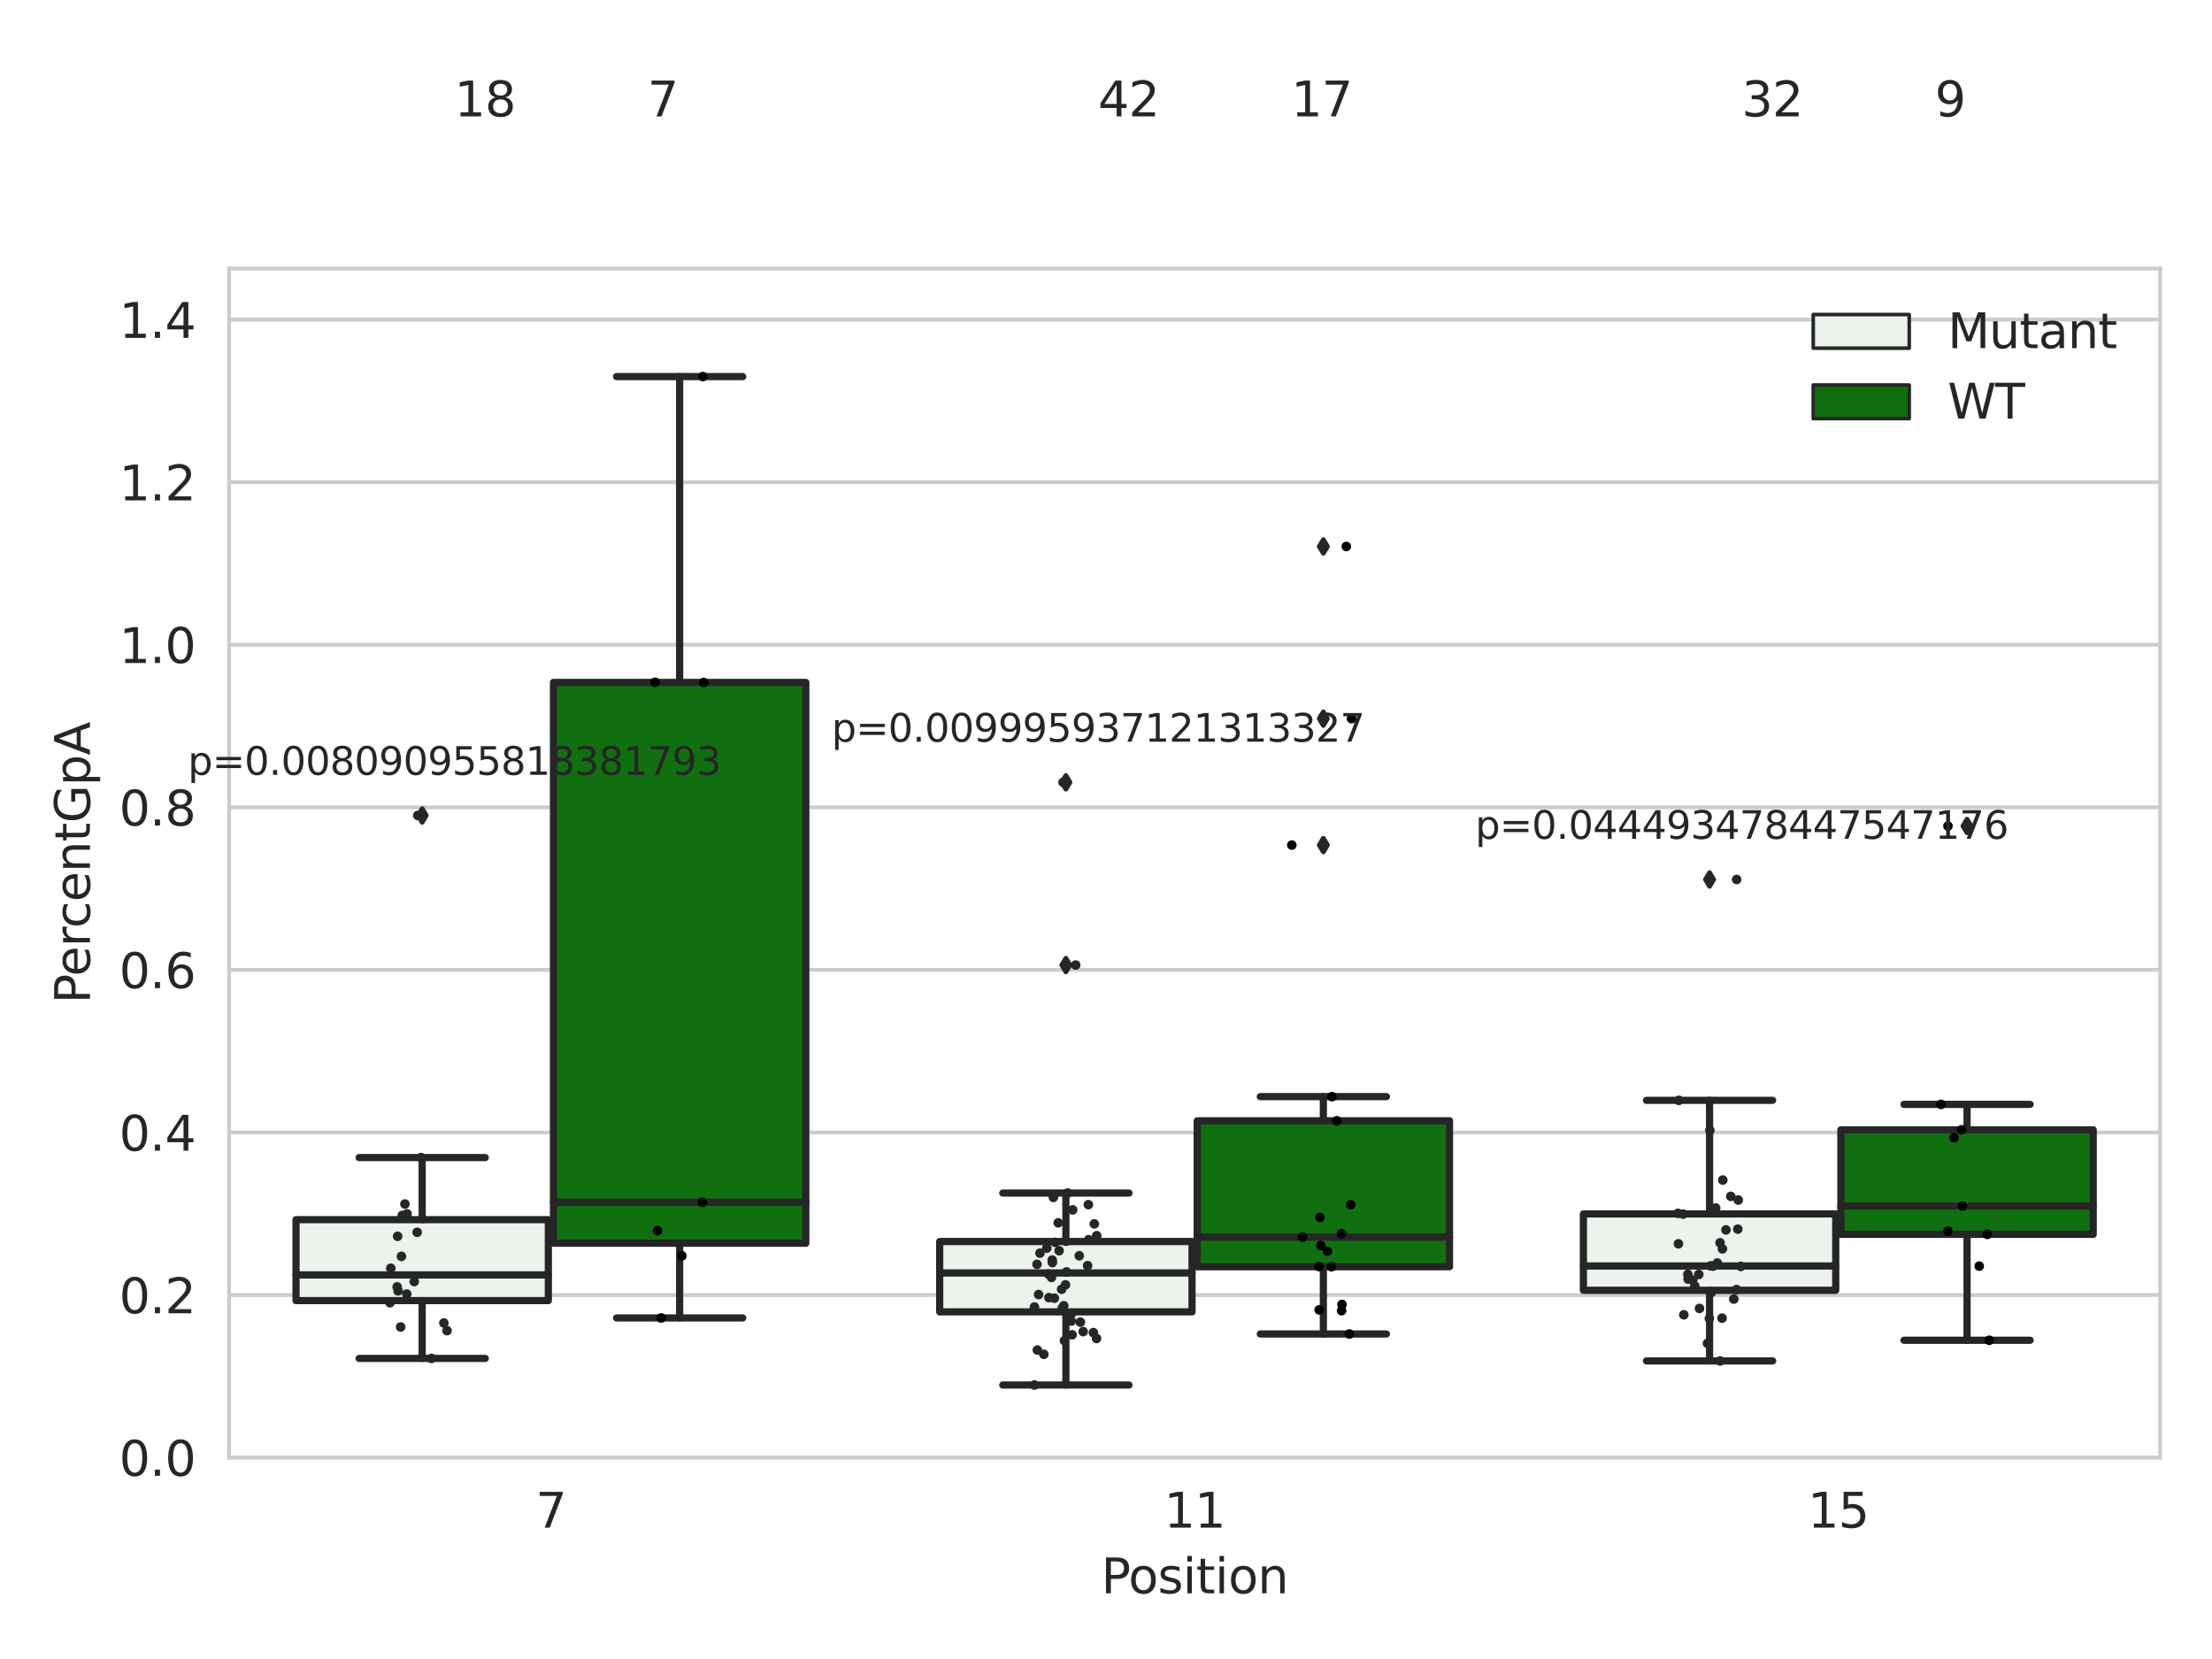 <?xml version="1.0" encoding="utf-8" standalone="no"?>
<!DOCTYPE svg PUBLIC "-//W3C//DTD SVG 1.1//EN"
  "http://www.w3.org/Graphics/SVG/1.1/DTD/svg11.dtd">
<svg xmlns:xlink="http://www.w3.org/1999/xlink" width="460.8pt" height="345.6pt" viewBox="0 0 460.8 345.6" xmlns="http://www.w3.org/2000/svg" version="1.1">
 <defs>
  <style type="text/css">*{stroke-linejoin: round; stroke-linecap: butt}</style>
 </defs>
 <g id="figure_1">
  <g id="patch_1">
   <path d="M 0 345.6 
L 460.8 345.6 
L 460.8 0 
L 0 0 
z
" style="fill: #ffffff"/>
  </g>
  <g id="axes_1">
   <g id="patch_2">
    <path d="M 47.72 303.64 
L 450 303.64 
L 450 55.93 
L 47.72 55.93 
z
" style="fill: #ffffff"/>
   </g>
   <g id="matplotlib.axis_1">
    <g id="xtick_1">
     <g id="text_1">
      <!-- 7 -->
      <g style="fill: #262626" transform="translate(111.585 318.238)scale(0.1 -0.1)">
       <defs>
        <path id="DejaVuSans-37" d="M 525 4666 
L 3525 4666 
L 3525 4397 
L 1831 0 
L 1172 0 
L 2766 4134 
L 525 4134 
L 525 4666 
z
" transform="scale(0.016)"/>
       </defs>
       <use xlink:href="#DejaVuSans-37"/>
      </g>
     </g>
    </g>
    <g id="xtick_2">
     <g id="text_2">
      <!-- 11 -->
      <g style="fill: #262626" transform="translate(242.498 318.238)scale(0.1 -0.1)">
       <defs>
        <path id="DejaVuSans-31" d="M 794 531 
L 1825 531 
L 1825 4091 
L 703 3866 
L 703 4441 
L 1819 4666 
L 2450 4666 
L 2450 531 
L 3481 531 
L 3481 0 
L 794 0 
L 794 531 
z
" transform="scale(0.016)"/>
       </defs>
       <use xlink:href="#DejaVuSans-31"/>
       <use xlink:href="#DejaVuSans-31" x="63.623"/>
      </g>
     </g>
    </g>
    <g id="xtick_3">
     <g id="text_3">
      <!-- 15 -->
      <g style="fill: #262626" transform="translate(376.591 318.238)scale(0.1 -0.1)">
       <defs>
        <path id="DejaVuSans-35" d="M 691 4666 
L 3169 4666 
L 3169 4134 
L 1269 4134 
L 1269 2991 
Q 1406 3038 1543 3061 
Q 1681 3084 1819 3084 
Q 2600 3084 3056 2656 
Q 3513 2228 3513 1497 
Q 3513 744 3044 326 
Q 2575 -91 1722 -91 
Q 1428 -91 1123 -41 
Q 819 9 494 109 
L 494 744 
Q 775 591 1075 516 
Q 1375 441 1709 441 
Q 2250 441 2565 725 
Q 2881 1009 2881 1497 
Q 2881 1984 2565 2268 
Q 2250 2553 1709 2553 
Q 1456 2553 1204 2497 
Q 953 2441 691 2322 
L 691 4666 
z
" transform="scale(0.016)"/>
       </defs>
       <use xlink:href="#DejaVuSans-31"/>
       <use xlink:href="#DejaVuSans-35" x="63.623"/>
      </g>
     </g>
    </g>
    <g id="text_4">
     <!-- Position -->
     <g style="fill: #262626" transform="translate(229.396 331.917)scale(0.1 -0.1)">
      <defs>
       <path id="DejaVuSans-50" d="M 1259 4147 
L 1259 2394 
L 2053 2394 
Q 2494 2394 2734 2622 
Q 2975 2850 2975 3272 
Q 2975 3691 2734 3919 
Q 2494 4147 2053 4147 
L 1259 4147 
z
M 628 4666 
L 2053 4666 
Q 2838 4666 3239 4311 
Q 3641 3956 3641 3272 
Q 3641 2581 3239 2228 
Q 2838 1875 2053 1875 
L 1259 1875 
L 1259 0 
L 628 0 
L 628 4666 
z
" transform="scale(0.016)"/>
       <path id="DejaVuSans-6f" d="M 1959 3097 
Q 1497 3097 1228 2736 
Q 959 2375 959 1747 
Q 959 1119 1226 758 
Q 1494 397 1959 397 
Q 2419 397 2687 759 
Q 2956 1122 2956 1747 
Q 2956 2369 2687 2733 
Q 2419 3097 1959 3097 
z
M 1959 3584 
Q 2709 3584 3137 3096 
Q 3566 2609 3566 1747 
Q 3566 888 3137 398 
Q 2709 -91 1959 -91 
Q 1206 -91 779 398 
Q 353 888 353 1747 
Q 353 2609 779 3096 
Q 1206 3584 1959 3584 
z
" transform="scale(0.016)"/>
       <path id="DejaVuSans-73" d="M 2834 3397 
L 2834 2853 
Q 2591 2978 2328 3040 
Q 2066 3103 1784 3103 
Q 1356 3103 1142 2972 
Q 928 2841 928 2578 
Q 928 2378 1081 2264 
Q 1234 2150 1697 2047 
L 1894 2003 
Q 2506 1872 2764 1633 
Q 3022 1394 3022 966 
Q 3022 478 2636 193 
Q 2250 -91 1575 -91 
Q 1294 -91 989 -36 
Q 684 19 347 128 
L 347 722 
Q 666 556 975 473 
Q 1284 391 1588 391 
Q 1994 391 2212 530 
Q 2431 669 2431 922 
Q 2431 1156 2273 1281 
Q 2116 1406 1581 1522 
L 1381 1569 
Q 847 1681 609 1914 
Q 372 2147 372 2553 
Q 372 3047 722 3315 
Q 1072 3584 1716 3584 
Q 2034 3584 2315 3537 
Q 2597 3491 2834 3397 
z
" transform="scale(0.016)"/>
       <path id="DejaVuSans-69" d="M 603 3500 
L 1178 3500 
L 1178 0 
L 603 0 
L 603 3500 
z
M 603 4863 
L 1178 4863 
L 1178 4134 
L 603 4134 
L 603 4863 
z
" transform="scale(0.016)"/>
       <path id="DejaVuSans-74" d="M 1172 4494 
L 1172 3500 
L 2356 3500 
L 2356 3053 
L 1172 3053 
L 1172 1153 
Q 1172 725 1289 603 
Q 1406 481 1766 481 
L 2356 481 
L 2356 0 
L 1766 0 
Q 1100 0 847 248 
Q 594 497 594 1153 
L 594 3053 
L 172 3053 
L 172 3500 
L 594 3500 
L 594 4494 
L 1172 4494 
z
" transform="scale(0.016)"/>
       <path id="DejaVuSans-6e" d="M 3513 2113 
L 3513 0 
L 2938 0 
L 2938 2094 
Q 2938 2591 2744 2837 
Q 2550 3084 2163 3084 
Q 1697 3084 1428 2787 
Q 1159 2491 1159 1978 
L 1159 0 
L 581 0 
L 581 3500 
L 1159 3500 
L 1159 2956 
Q 1366 3272 1645 3428 
Q 1925 3584 2291 3584 
Q 2894 3584 3203 3211 
Q 3513 2838 3513 2113 
z
" transform="scale(0.016)"/>
      </defs>
      <use xlink:href="#DejaVuSans-50"/>
      <use xlink:href="#DejaVuSans-6f" x="56.678"/>
      <use xlink:href="#DejaVuSans-73" x="117.859"/>
      <use xlink:href="#DejaVuSans-69" x="169.959"/>
      <use xlink:href="#DejaVuSans-74" x="197.742"/>
      <use xlink:href="#DejaVuSans-69" x="236.951"/>
      <use xlink:href="#DejaVuSans-6f" x="264.734"/>
      <use xlink:href="#DejaVuSans-6e" x="325.916"/>
     </g>
    </g>
   </g>
   <g id="matplotlib.axis_2">
    <g id="ytick_1">
     <g id="line2d_1">
      <path d="M 47.72 303.64 
L 450 303.64 
" clip-path="url(#p31ea31ad4f)" style="fill: none; stroke: #cccccc; stroke-width: 0.8; stroke-linecap: round"/>
     </g>
     <g id="text_5">
      <!-- 0.0 -->
      <g style="fill: #262626" transform="translate(24.817 307.439)scale(0.1 -0.1)">
       <defs>
        <path id="DejaVuSans-30" d="M 2034 4250 
Q 1547 4250 1301 3770 
Q 1056 3291 1056 2328 
Q 1056 1369 1301 889 
Q 1547 409 2034 409 
Q 2525 409 2770 889 
Q 3016 1369 3016 2328 
Q 3016 3291 2770 3770 
Q 2525 4250 2034 4250 
z
M 2034 4750 
Q 2819 4750 3233 4129 
Q 3647 3509 3647 2328 
Q 3647 1150 3233 529 
Q 2819 -91 2034 -91 
Q 1250 -91 836 529 
Q 422 1150 422 2328 
Q 422 3509 836 4129 
Q 1250 4750 2034 4750 
z
" transform="scale(0.016)"/>
        <path id="DejaVuSans-2e" d="M 684 794 
L 1344 794 
L 1344 0 
L 684 0 
L 684 794 
z
" transform="scale(0.016)"/>
       </defs>
       <use xlink:href="#DejaVuSans-30"/>
       <use xlink:href="#DejaVuSans-2e" x="63.623"/>
       <use xlink:href="#DejaVuSans-30" x="95.41"/>
      </g>
     </g>
    </g>
    <g id="ytick_2">
     <g id="line2d_2">
      <path d="M 47.72 269.774 
L 450 269.774 
" clip-path="url(#p31ea31ad4f)" style="fill: none; stroke: #cccccc; stroke-width: 0.8; stroke-linecap: round"/>
     </g>
     <g id="text_6">
      <!-- 0.2 -->
      <g style="fill: #262626" transform="translate(24.817 273.574)scale(0.1 -0.1)">
       <defs>
        <path id="DejaVuSans-32" d="M 1228 531 
L 3431 531 
L 3431 0 
L 469 0 
L 469 531 
Q 828 903 1448 1529 
Q 2069 2156 2228 2338 
Q 2531 2678 2651 2914 
Q 2772 3150 2772 3378 
Q 2772 3750 2511 3984 
Q 2250 4219 1831 4219 
Q 1534 4219 1204 4116 
Q 875 4013 500 3803 
L 500 4441 
Q 881 4594 1212 4672 
Q 1544 4750 1819 4750 
Q 2544 4750 2975 4387 
Q 3406 4025 3406 3419 
Q 3406 3131 3298 2873 
Q 3191 2616 2906 2266 
Q 2828 2175 2409 1742 
Q 1991 1309 1228 531 
z
" transform="scale(0.016)"/>
       </defs>
       <use xlink:href="#DejaVuSans-30"/>
       <use xlink:href="#DejaVuSans-2e" x="63.623"/>
       <use xlink:href="#DejaVuSans-32" x="95.41"/>
      </g>
     </g>
    </g>
    <g id="ytick_3">
     <g id="line2d_3">
      <path d="M 47.72 235.909 
L 450 235.909 
" clip-path="url(#p31ea31ad4f)" style="fill: none; stroke: #cccccc; stroke-width: 0.8; stroke-linecap: round"/>
     </g>
     <g id="text_7">
      <!-- 0.4 -->
      <g style="fill: #262626" transform="translate(24.817 239.708)scale(0.1 -0.1)">
       <defs>
        <path id="DejaVuSans-34" d="M 2419 4116 
L 825 1625 
L 2419 1625 
L 2419 4116 
z
M 2253 4666 
L 3047 4666 
L 3047 1625 
L 3713 1625 
L 3713 1100 
L 3047 1100 
L 3047 0 
L 2419 0 
L 2419 1100 
L 313 1100 
L 313 1709 
L 2253 4666 
z
" transform="scale(0.016)"/>
       </defs>
       <use xlink:href="#DejaVuSans-30"/>
       <use xlink:href="#DejaVuSans-2e" x="63.623"/>
       <use xlink:href="#DejaVuSans-34" x="95.41"/>
      </g>
     </g>
    </g>
    <g id="ytick_4">
     <g id="line2d_4">
      <path d="M 47.72 202.043 
L 450 202.043 
" clip-path="url(#p31ea31ad4f)" style="fill: none; stroke: #cccccc; stroke-width: 0.8; stroke-linecap: round"/>
     </g>
     <g id="text_8">
      <!-- 0.6 -->
      <g style="fill: #262626" transform="translate(24.817 205.842)scale(0.1 -0.1)">
       <defs>
        <path id="DejaVuSans-36" d="M 2113 2584 
Q 1688 2584 1439 2293 
Q 1191 2003 1191 1497 
Q 1191 994 1439 701 
Q 1688 409 2113 409 
Q 2538 409 2786 701 
Q 3034 994 3034 1497 
Q 3034 2003 2786 2293 
Q 2538 2584 2113 2584 
z
M 3366 4563 
L 3366 3988 
Q 3128 4100 2886 4159 
Q 2644 4219 2406 4219 
Q 1781 4219 1451 3797 
Q 1122 3375 1075 2522 
Q 1259 2794 1537 2939 
Q 1816 3084 2150 3084 
Q 2853 3084 3261 2657 
Q 3669 2231 3669 1497 
Q 3669 778 3244 343 
Q 2819 -91 2113 -91 
Q 1303 -91 875 529 
Q 447 1150 447 2328 
Q 447 3434 972 4092 
Q 1497 4750 2381 4750 
Q 2619 4750 2861 4703 
Q 3103 4656 3366 4563 
z
" transform="scale(0.016)"/>
       </defs>
       <use xlink:href="#DejaVuSans-30"/>
       <use xlink:href="#DejaVuSans-2e" x="63.623"/>
       <use xlink:href="#DejaVuSans-36" x="95.41"/>
      </g>
     </g>
    </g>
    <g id="ytick_5">
     <g id="line2d_5">
      <path d="M 47.72 168.177 
L 450 168.177 
" clip-path="url(#p31ea31ad4f)" style="fill: none; stroke: #cccccc; stroke-width: 0.8; stroke-linecap: round"/>
     </g>
     <g id="text_9">
      <!-- 0.8 -->
      <g style="fill: #262626" transform="translate(24.817 171.977)scale(0.1 -0.1)">
       <defs>
        <path id="DejaVuSans-38" d="M 2034 2216 
Q 1584 2216 1326 1975 
Q 1069 1734 1069 1313 
Q 1069 891 1326 650 
Q 1584 409 2034 409 
Q 2484 409 2743 651 
Q 3003 894 3003 1313 
Q 3003 1734 2745 1975 
Q 2488 2216 2034 2216 
z
M 1403 2484 
Q 997 2584 770 2862 
Q 544 3141 544 3541 
Q 544 4100 942 4425 
Q 1341 4750 2034 4750 
Q 2731 4750 3128 4425 
Q 3525 4100 3525 3541 
Q 3525 3141 3298 2862 
Q 3072 2584 2669 2484 
Q 3125 2378 3379 2068 
Q 3634 1759 3634 1313 
Q 3634 634 3220 271 
Q 2806 -91 2034 -91 
Q 1263 -91 848 271 
Q 434 634 434 1313 
Q 434 1759 690 2068 
Q 947 2378 1403 2484 
z
M 1172 3481 
Q 1172 3119 1398 2916 
Q 1625 2713 2034 2713 
Q 2441 2713 2670 2916 
Q 2900 3119 2900 3481 
Q 2900 3844 2670 4047 
Q 2441 4250 2034 4250 
Q 1625 4250 1398 4047 
Q 1172 3844 1172 3481 
z
" transform="scale(0.016)"/>
       </defs>
       <use xlink:href="#DejaVuSans-30"/>
       <use xlink:href="#DejaVuSans-2e" x="63.623"/>
       <use xlink:href="#DejaVuSans-38" x="95.41"/>
      </g>
     </g>
    </g>
    <g id="ytick_6">
     <g id="line2d_6">
      <path d="M 47.72 134.312 
L 450 134.312 
" clip-path="url(#p31ea31ad4f)" style="fill: none; stroke: #cccccc; stroke-width: 0.8; stroke-linecap: round"/>
     </g>
     <g id="text_10">
      <!-- 1.0 -->
      <g style="fill: #262626" transform="translate(24.817 138.111)scale(0.1 -0.1)">
       <use xlink:href="#DejaVuSans-31"/>
       <use xlink:href="#DejaVuSans-2e" x="63.623"/>
       <use xlink:href="#DejaVuSans-30" x="95.41"/>
      </g>
     </g>
    </g>
    <g id="ytick_7">
     <g id="line2d_7">
      <path d="M 47.72 100.446 
L 450 100.446 
" clip-path="url(#p31ea31ad4f)" style="fill: none; stroke: #cccccc; stroke-width: 0.8; stroke-linecap: round"/>
     </g>
     <g id="text_11">
      <!-- 1.2 -->
      <g style="fill: #262626" transform="translate(24.817 104.245)scale(0.1 -0.1)">
       <use xlink:href="#DejaVuSans-31"/>
       <use xlink:href="#DejaVuSans-2e" x="63.623"/>
       <use xlink:href="#DejaVuSans-32" x="95.41"/>
      </g>
     </g>
    </g>
    <g id="ytick_8">
     <g id="line2d_8">
      <path d="M 47.72 66.58 
L 450 66.58 
" clip-path="url(#p31ea31ad4f)" style="fill: none; stroke: #cccccc; stroke-width: 0.8; stroke-linecap: round"/>
     </g>
     <g id="text_12">
      <!-- 1.4 -->
      <g style="fill: #262626" transform="translate(24.817 70.38)scale(0.1 -0.1)">
       <use xlink:href="#DejaVuSans-31"/>
       <use xlink:href="#DejaVuSans-2e" x="63.623"/>
       <use xlink:href="#DejaVuSans-34" x="95.41"/>
      </g>
     </g>
    </g>
    <g id="text_13">
     <!-- PercentGpA -->
     <g style="fill: #262626" transform="translate(18.737 209.062)rotate(-90)scale(0.1 -0.1)">
      <defs>
       <path id="DejaVuSans-65" d="M 3597 1894 
L 3597 1613 
L 953 1613 
Q 991 1019 1311 708 
Q 1631 397 2203 397 
Q 2534 397 2845 478 
Q 3156 559 3463 722 
L 3463 178 
Q 3153 47 2828 -22 
Q 2503 -91 2169 -91 
Q 1331 -91 842 396 
Q 353 884 353 1716 
Q 353 2575 817 3079 
Q 1281 3584 2069 3584 
Q 2775 3584 3186 3129 
Q 3597 2675 3597 1894 
z
M 3022 2063 
Q 3016 2534 2758 2815 
Q 2500 3097 2075 3097 
Q 1594 3097 1305 2825 
Q 1016 2553 972 2059 
L 3022 2063 
z
" transform="scale(0.016)"/>
       <path id="DejaVuSans-72" d="M 2631 2963 
Q 2534 3019 2420 3045 
Q 2306 3072 2169 3072 
Q 1681 3072 1420 2755 
Q 1159 2438 1159 1844 
L 1159 0 
L 581 0 
L 581 3500 
L 1159 3500 
L 1159 2956 
Q 1341 3275 1631 3429 
Q 1922 3584 2338 3584 
Q 2397 3584 2469 3576 
Q 2541 3569 2628 3553 
L 2631 2963 
z
" transform="scale(0.016)"/>
       <path id="DejaVuSans-63" d="M 3122 3366 
L 3122 2828 
Q 2878 2963 2633 3030 
Q 2388 3097 2138 3097 
Q 1578 3097 1268 2742 
Q 959 2388 959 1747 
Q 959 1106 1268 751 
Q 1578 397 2138 397 
Q 2388 397 2633 464 
Q 2878 531 3122 666 
L 3122 134 
Q 2881 22 2623 -34 
Q 2366 -91 2075 -91 
Q 1284 -91 818 406 
Q 353 903 353 1747 
Q 353 2603 823 3093 
Q 1294 3584 2113 3584 
Q 2378 3584 2631 3529 
Q 2884 3475 3122 3366 
z
" transform="scale(0.016)"/>
       <path id="DejaVuSans-47" d="M 3809 666 
L 3809 1919 
L 2778 1919 
L 2778 2438 
L 4434 2438 
L 4434 434 
Q 4069 175 3628 42 
Q 3188 -91 2688 -91 
Q 1594 -91 976 548 
Q 359 1188 359 2328 
Q 359 3472 976 4111 
Q 1594 4750 2688 4750 
Q 3144 4750 3555 4637 
Q 3966 4525 4313 4306 
L 4313 3634 
Q 3963 3931 3569 4081 
Q 3175 4231 2741 4231 
Q 1884 4231 1454 3753 
Q 1025 3275 1025 2328 
Q 1025 1384 1454 906 
Q 1884 428 2741 428 
Q 3075 428 3337 486 
Q 3600 544 3809 666 
z
" transform="scale(0.016)"/>
       <path id="DejaVuSans-70" d="M 1159 525 
L 1159 -1331 
L 581 -1331 
L 581 3500 
L 1159 3500 
L 1159 2969 
Q 1341 3281 1617 3432 
Q 1894 3584 2278 3584 
Q 2916 3584 3314 3078 
Q 3713 2572 3713 1747 
Q 3713 922 3314 415 
Q 2916 -91 2278 -91 
Q 1894 -91 1617 61 
Q 1341 213 1159 525 
z
M 3116 1747 
Q 3116 2381 2855 2742 
Q 2594 3103 2138 3103 
Q 1681 3103 1420 2742 
Q 1159 2381 1159 1747 
Q 1159 1113 1420 752 
Q 1681 391 2138 391 
Q 2594 391 2855 752 
Q 3116 1113 3116 1747 
z
" transform="scale(0.016)"/>
       <path id="DejaVuSans-41" d="M 2188 4044 
L 1331 1722 
L 3047 1722 
L 2188 4044 
z
M 1831 4666 
L 2547 4666 
L 4325 0 
L 3669 0 
L 3244 1197 
L 1141 1197 
L 716 0 
L 50 0 
L 1831 4666 
z
" transform="scale(0.016)"/>
      </defs>
      <use xlink:href="#DejaVuSans-50"/>
      <use xlink:href="#DejaVuSans-65" x="56.678"/>
      <use xlink:href="#DejaVuSans-72" x="118.201"/>
      <use xlink:href="#DejaVuSans-63" x="157.064"/>
      <use xlink:href="#DejaVuSans-65" x="212.045"/>
      <use xlink:href="#DejaVuSans-6e" x="273.568"/>
      <use xlink:href="#DejaVuSans-74" x="336.947"/>
      <use xlink:href="#DejaVuSans-47" x="376.156"/>
      <use xlink:href="#DejaVuSans-70" x="453.646"/>
      <use xlink:href="#DejaVuSans-41" x="517.123"/>
     </g>
    </g>
   </g>
   <g id="patch_3">
    <path d="M 61.666 270.937 
L 114.23 270.937 
L 114.23 254.076 
L 61.666 254.076 
L 61.666 270.937 
z
" clip-path="url(#p31ea31ad4f)" style="fill: #ecf2ec; stroke: #262626; stroke-width: 1.5; stroke-linejoin: miter"/>
   </g>
   <g id="patch_4">
    <path d="M 115.303 258.986 
L 167.868 258.986 
L 167.868 142.159 
L 115.303 142.159 
L 115.303 258.986 
z
" clip-path="url(#p31ea31ad4f)" style="fill: #107010; stroke: #262626; stroke-width: 1.5; stroke-linejoin: miter"/>
   </g>
   <g id="patch_5">
    <path d="M 195.759 273.29 
L 248.324 273.29 
L 248.324 258.632 
L 195.759 258.632 
L 195.759 273.29 
z
" clip-path="url(#p31ea31ad4f)" style="fill: #ecf2ec; stroke: #262626; stroke-width: 1.5; stroke-linejoin: miter"/>
   </g>
   <g id="patch_6">
    <path d="M 249.396 263.886 
L 301.961 263.886 
L 301.961 233.48 
L 249.396 233.48 
L 249.396 263.886 
z
" clip-path="url(#p31ea31ad4f)" style="fill: #107010; stroke: #262626; stroke-width: 1.5; stroke-linejoin: miter"/>
   </g>
   <g id="patch_7">
    <path d="M 329.852 268.793 
L 382.417 268.793 
L 382.417 252.88 
L 329.852 252.88 
L 329.852 268.793 
z
" clip-path="url(#p31ea31ad4f)" style="fill: #ecf2ec; stroke: #262626; stroke-width: 1.5; stroke-linejoin: miter"/>
   </g>
   <g id="patch_8">
    <path d="M 383.49 257.132 
L 436.054 257.132 
L 436.054 235.36 
L 383.49 235.36 
L 383.49 257.132 
z
" clip-path="url(#p31ea31ad4f)" style="fill: #107010; stroke: #262626; stroke-width: 1.5; stroke-linejoin: miter"/>
   </g>
   <g id="patch_9">
    <path d="M 114.767 303.64 
L 114.767 303.64 
L 114.767 303.64 
L 114.767 303.64 
z
" clip-path="url(#p31ea31ad4f)" style="fill: #ecf2ec; stroke: #262626; stroke-width: 0.75; stroke-linejoin: miter"/>
   </g>
   <g id="patch_10">
    <path d="M 114.767 303.64 
L 114.767 303.64 
L 114.767 303.64 
L 114.767 303.64 
z
" clip-path="url(#p31ea31ad4f)" style="fill: #107010; stroke: #262626; stroke-width: 0.75; stroke-linejoin: miter"/>
   </g>
   <g id="PathCollection_1"/>
   <g id="PathCollection_2"/>
   <g id="line2d_9">
    <path d="M 87.948 270.937 
L 87.948 282.984 
" clip-path="url(#p31ea31ad4f)" style="fill: none; stroke: #262626; stroke-width: 1.5; stroke-linecap: round"/>
   </g>
   <g id="line2d_10">
    <path d="M 87.948 254.076 
L 87.948 241.143 
" clip-path="url(#p31ea31ad4f)" style="fill: none; stroke: #262626; stroke-width: 1.5; stroke-linecap: round"/>
   </g>
   <g id="line2d_11">
    <path d="M 74.807 282.984 
L 101.089 282.984 
" clip-path="url(#p31ea31ad4f)" style="fill: none; stroke: #262626; stroke-width: 1.5; stroke-linecap: round"/>
   </g>
   <g id="line2d_12">
    <path d="M 74.807 241.143 
L 101.089 241.143 
" clip-path="url(#p31ea31ad4f)" style="fill: none; stroke: #262626; stroke-width: 1.5; stroke-linecap: round"/>
   </g>
   <g id="line2d_13">
    <defs>
     <path id="m9699cdf20f" d="M -0 1.414 
L 0.849 0 
L 0 -1.414 
L -0.849 -0 
z
" style="stroke: #262626; stroke-linejoin: miter"/>
    </defs>
    <g clip-path="url(#p31ea31ad4f)">
     <use xlink:href="#m9699cdf20f" x="87.948" y="169.878" style="fill: #262626; stroke: #262626; stroke-linejoin: miter"/>
    </g>
   </g>
   <g id="line2d_14">
    <path d="M 141.585 258.986 
L 141.585 274.556 
" clip-path="url(#p31ea31ad4f)" style="fill: none; stroke: #262626; stroke-width: 1.5; stroke-linecap: round"/>
   </g>
   <g id="line2d_15">
    <path d="M 141.585 142.159 
L 141.585 78.449 
" clip-path="url(#p31ea31ad4f)" style="fill: none; stroke: #262626; stroke-width: 1.5; stroke-linecap: round"/>
   </g>
   <g id="line2d_16">
    <path d="M 128.444 274.556 
L 154.726 274.556 
" clip-path="url(#p31ea31ad4f)" style="fill: none; stroke: #262626; stroke-width: 1.5; stroke-linecap: round"/>
   </g>
   <g id="line2d_17">
    <path d="M 128.444 78.449 
L 154.726 78.449 
" clip-path="url(#p31ea31ad4f)" style="fill: none; stroke: #262626; stroke-width: 1.5; stroke-linecap: round"/>
   </g>
   <g id="line2d_18"/>
   <g id="line2d_19">
    <path d="M 222.041 273.29 
L 222.041 288.525 
" clip-path="url(#p31ea31ad4f)" style="fill: none; stroke: #262626; stroke-width: 1.5; stroke-linecap: round"/>
   </g>
   <g id="line2d_20">
    <path d="M 222.041 258.632 
L 222.041 248.539 
" clip-path="url(#p31ea31ad4f)" style="fill: none; stroke: #262626; stroke-width: 1.5; stroke-linecap: round"/>
   </g>
   <g id="line2d_21">
    <path d="M 208.9 288.525 
L 235.182 288.525 
" clip-path="url(#p31ea31ad4f)" style="fill: none; stroke: #262626; stroke-width: 1.5; stroke-linecap: round"/>
   </g>
   <g id="line2d_22">
    <path d="M 208.9 248.539 
L 235.182 248.539 
" clip-path="url(#p31ea31ad4f)" style="fill: none; stroke: #262626; stroke-width: 1.5; stroke-linecap: round"/>
   </g>
   <g id="line2d_23">
    <g clip-path="url(#p31ea31ad4f)">
     <use xlink:href="#m9699cdf20f" x="222.041" y="162.976" style="fill: #262626; stroke: #262626; stroke-linejoin: miter"/>
     <use xlink:href="#m9699cdf20f" x="222.041" y="201.038" style="fill: #262626; stroke: #262626; stroke-linejoin: miter"/>
    </g>
   </g>
   <g id="line2d_24">
    <path d="M 275.679 263.886 
L 275.679 277.892 
" clip-path="url(#p31ea31ad4f)" style="fill: none; stroke: #262626; stroke-width: 1.5; stroke-linecap: round"/>
   </g>
   <g id="line2d_25">
    <path d="M 275.679 233.48 
L 275.679 228.451 
" clip-path="url(#p31ea31ad4f)" style="fill: none; stroke: #262626; stroke-width: 1.5; stroke-linecap: round"/>
   </g>
   <g id="line2d_26">
    <path d="M 262.538 277.892 
L 288.82 277.892 
" clip-path="url(#p31ea31ad4f)" style="fill: none; stroke: #262626; stroke-width: 1.5; stroke-linecap: round"/>
   </g>
   <g id="line2d_27">
    <path d="M 262.538 228.451 
L 288.82 228.451 
" clip-path="url(#p31ea31ad4f)" style="fill: none; stroke: #262626; stroke-width: 1.5; stroke-linecap: round"/>
   </g>
   <g id="line2d_28">
    <g clip-path="url(#p31ea31ad4f)">
     <use xlink:href="#m9699cdf20f" x="275.679" y="113.843" style="fill: #262626; stroke: #262626; stroke-linejoin: miter"/>
     <use xlink:href="#m9699cdf20f" x="275.679" y="149.71" style="fill: #262626; stroke: #262626; stroke-linejoin: miter"/>
     <use xlink:href="#m9699cdf20f" x="275.679" y="176.044" style="fill: #262626; stroke: #262626; stroke-linejoin: miter"/>
    </g>
   </g>
   <g id="line2d_29">
    <path d="M 356.135 268.793 
L 356.135 283.512 
" clip-path="url(#p31ea31ad4f)" style="fill: none; stroke: #262626; stroke-width: 1.5; stroke-linecap: round"/>
   </g>
   <g id="line2d_30">
    <path d="M 356.135 252.88 
L 356.135 229.222 
" clip-path="url(#p31ea31ad4f)" style="fill: none; stroke: #262626; stroke-width: 1.5; stroke-linecap: round"/>
   </g>
   <g id="line2d_31">
    <path d="M 342.994 283.512 
L 369.276 283.512 
" clip-path="url(#p31ea31ad4f)" style="fill: none; stroke: #262626; stroke-width: 1.5; stroke-linecap: round"/>
   </g>
   <g id="line2d_32">
    <path d="M 342.994 229.222 
L 369.276 229.222 
" clip-path="url(#p31ea31ad4f)" style="fill: none; stroke: #262626; stroke-width: 1.5; stroke-linecap: round"/>
   </g>
   <g id="line2d_33">
    <g clip-path="url(#p31ea31ad4f)">
     <use xlink:href="#m9699cdf20f" x="356.135" y="183.214" style="fill: #262626; stroke: #262626; stroke-linejoin: miter"/>
    </g>
   </g>
   <g id="line2d_34">
    <path d="M 409.772 257.132 
L 409.772 279.202 
" clip-path="url(#p31ea31ad4f)" style="fill: none; stroke: #262626; stroke-width: 1.5; stroke-linecap: round"/>
   </g>
   <g id="line2d_35">
    <path d="M 409.772 235.36 
L 409.772 230.062 
" clip-path="url(#p31ea31ad4f)" style="fill: none; stroke: #262626; stroke-width: 1.5; stroke-linecap: round"/>
   </g>
   <g id="line2d_36">
    <path d="M 396.631 279.202 
L 422.913 279.202 
" clip-path="url(#p31ea31ad4f)" style="fill: none; stroke: #262626; stroke-width: 1.5; stroke-linecap: round"/>
   </g>
   <g id="line2d_37">
    <path d="M 396.631 230.062 
L 422.913 230.062 
" clip-path="url(#p31ea31ad4f)" style="fill: none; stroke: #262626; stroke-width: 1.5; stroke-linecap: round"/>
   </g>
   <g id="line2d_38">
    <g clip-path="url(#p31ea31ad4f)">
     <use xlink:href="#m9699cdf20f" x="409.772" y="172.078" style="fill: #262626; stroke: #262626; stroke-linejoin: miter"/>
    </g>
   </g>
   <g id="line2d_39">
    <path d="M 61.666 265.587 
L 114.23 265.587 
" clip-path="url(#p31ea31ad4f)" style="fill: none; stroke: #262626; stroke-width: 1.5; stroke-linecap: round"/>
   </g>
   <g id="line2d_40">
    <path d="M 115.303 250.46 
L 167.868 250.46 
" clip-path="url(#p31ea31ad4f)" style="fill: none; stroke: #262626; stroke-width: 1.5; stroke-linecap: round"/>
   </g>
   <g id="line2d_41">
    <path d="M 195.759 265.182 
L 248.324 265.182 
" clip-path="url(#p31ea31ad4f)" style="fill: none; stroke: #262626; stroke-width: 1.5; stroke-linecap: round"/>
   </g>
   <g id="line2d_42">
    <path d="M 249.396 257.718 
L 301.961 257.718 
" clip-path="url(#p31ea31ad4f)" style="fill: none; stroke: #262626; stroke-width: 1.5; stroke-linecap: round"/>
   </g>
   <g id="line2d_43">
    <path d="M 329.852 263.731 
L 382.417 263.731 
" clip-path="url(#p31ea31ad4f)" style="fill: none; stroke: #262626; stroke-width: 1.5; stroke-linecap: round"/>
   </g>
   <g id="line2d_44">
    <path d="M 383.49 251.237 
L 436.054 251.237 
" clip-path="url(#p31ea31ad4f)" style="fill: none; stroke: #262626; stroke-width: 1.5; stroke-linecap: round"/>
   </g>
   <g id="patch_11">
    <path d="M 47.72 303.64 
L 47.72 55.93 
" style="fill: none; stroke: #cccccc; stroke-width: 0.8; stroke-linejoin: miter; stroke-linecap: square"/>
   </g>
   <g id="patch_12">
    <path d="M 450 303.64 
L 450 55.93 
" style="fill: none; stroke: #cccccc; stroke-width: 0.8; stroke-linejoin: miter; stroke-linecap: square"/>
   </g>
   <g id="patch_13">
    <path d="M 47.72 303.64 
L 450 303.64 
" style="fill: none; stroke: #cccccc; stroke-width: 0.8; stroke-linejoin: miter; stroke-linecap: square"/>
   </g>
   <g id="patch_14">
    <path d="M 47.72 55.93 
L 450 55.93 
" style="fill: none; stroke: #cccccc; stroke-width: 0.8; stroke-linejoin: miter; stroke-linecap: square"/>
   </g>
   <g id="PathCollection_3">
    <defs>
     <path id="C0_0_ede16e6bcd" d="M 0 1 
C 0.265 1 0.52 0.895 0.707 0.707 
C 0.895 0.52 1 0.265 1 -0 
C 1 -0.265 0.895 -0.52 0.707 -0.707 
C 0.52 -0.895 0.265 -1 0 -1 
C -0.265 -1 -0.52 -0.895 -0.707 -0.707 
C -0.895 -0.52 -1 -0.265 -1 0 
C -1 0.265 -0.895 0.52 -0.707 0.707 
C -0.52 0.895 -0.265 1 0 1 
z
"/>
    </defs>
    <g clip-path="url(#p31ea31ad4f)">
     <use xlink:href="#C0_0_ede16e6bcd" x="87.734" y="241.143" style="fill: #262626"/>
    </g>
    <g clip-path="url(#p31ea31ad4f)">
     <use xlink:href="#C0_0_ede16e6bcd" x="84.802" y="252.865" style="fill: #262626"/>
    </g>
    <g clip-path="url(#p31ea31ad4f)">
     <use xlink:href="#C0_0_ede16e6bcd" x="83.628" y="261.721" style="fill: #262626"/>
    </g>
    <g clip-path="url(#p31ea31ad4f)">
     <use xlink:href="#C0_0_ede16e6bcd" x="86.29" y="266.976" style="fill: #262626"/>
    </g>
    <g clip-path="url(#p31ea31ad4f)">
     <use xlink:href="#C0_0_ede16e6bcd" x="84.738" y="269.579" style="fill: #262626"/>
    </g>
    <g clip-path="url(#p31ea31ad4f)">
     <use xlink:href="#C0_0_ede16e6bcd" x="89.879" y="282.984" style="fill: #262626"/>
    </g>
    <g clip-path="url(#p31ea31ad4f)">
     <use xlink:href="#C0_0_ede16e6bcd" x="82.925" y="268.917" style="fill: #262626"/>
    </g>
    <g clip-path="url(#p31ea31ad4f)">
     <use xlink:href="#C0_0_ede16e6bcd" x="81.413" y="264.198" style="fill: #262626"/>
    </g>
    <g clip-path="url(#p31ea31ad4f)">
     <use xlink:href="#C0_0_ede16e6bcd" x="86.906" y="256.707" style="fill: #262626"/>
    </g>
    <g clip-path="url(#p31ea31ad4f)">
     <use xlink:href="#C0_0_ede16e6bcd" x="83.462" y="276.435" style="fill: #262626"/>
    </g>
    <g clip-path="url(#p31ea31ad4f)">
     <use xlink:href="#C0_0_ede16e6bcd" x="82.832" y="257.544" style="fill: #262626"/>
    </g>
    <g clip-path="url(#p31ea31ad4f)">
     <use xlink:href="#C0_0_ede16e6bcd" x="93.126" y="277.199" style="fill: #262626"/>
    </g>
    <g clip-path="url(#p31ea31ad4f)">
     <use xlink:href="#C0_0_ede16e6bcd" x="82.734" y="268.084" style="fill: #262626"/>
    </g>
    <g clip-path="url(#p31ea31ad4f)">
     <use xlink:href="#C0_0_ede16e6bcd" x="84.355" y="250.822" style="fill: #262626"/>
    </g>
    <g clip-path="url(#p31ea31ad4f)">
     <use xlink:href="#C0_0_ede16e6bcd" x="92.461" y="275.602" style="fill: #262626"/>
    </g>
    <g clip-path="url(#p31ea31ad4f)">
     <use xlink:href="#C0_0_ede16e6bcd" x="83.791" y="253.199" style="fill: #262626"/>
    </g>
    <g clip-path="url(#p31ea31ad4f)">
     <use xlink:href="#C0_0_ede16e6bcd" x="87.033" y="169.878" style="fill: #262626"/>
    </g>
    <g clip-path="url(#p31ea31ad4f)">
     <use xlink:href="#C0_0_ede16e6bcd" x="81.248" y="271.39" style="fill: #262626"/>
    </g>
   </g>
   <g id="PathCollection_4">
    <defs>
     <path id="C1_0_fed16eab96" d="M 0 1 
C 0.265 1 0.52 0.895 0.707 0.707 
C 0.895 0.52 1 0.265 1 -0 
C 1 -0.265 0.895 -0.52 0.707 -0.707 
C 0.52 -0.895 0.265 -1 0 -1 
C -0.265 -1 -0.52 -0.895 -0.707 -0.707 
C -0.895 -0.52 -1 -0.265 -1 0 
C -1 0.265 -0.895 0.52 -0.707 0.707 
C -0.52 0.895 -0.265 1 0 1 
z
"/>
    </defs>
    <g clip-path="url(#p31ea31ad4f)">
     <use xlink:href="#C1_0_fed16eab96" x="146.328" y="250.46"/>
    </g>
    <g clip-path="url(#p31ea31ad4f)">
     <use xlink:href="#C1_0_fed16eab96" x="146.435" y="78.449"/>
    </g>
    <g clip-path="url(#p31ea31ad4f)">
     <use xlink:href="#C1_0_fed16eab96" x="142.059" y="261.612"/>
    </g>
    <g clip-path="url(#p31ea31ad4f)">
     <use xlink:href="#C1_0_fed16eab96" x="137.734" y="274.556"/>
    </g>
    <g clip-path="url(#p31ea31ad4f)">
     <use xlink:href="#C1_0_fed16eab96" x="136.454" y="142.133"/>
    </g>
    <g clip-path="url(#p31ea31ad4f)">
     <use xlink:href="#C1_0_fed16eab96" x="136.969" y="256.359"/>
    </g>
    <g clip-path="url(#p31ea31ad4f)">
     <use xlink:href="#C1_0_fed16eab96" x="146.573" y="142.185"/>
    </g>
   </g>
   <g id="PathCollection_5">
    <defs>
     <path id="C2_0_9272af14dc" d="M 0 1 
C 0.265 1 0.52 0.895 0.707 0.707 
C 0.895 0.52 1 0.265 1 -0 
C 1 -0.265 0.895 -0.52 0.707 -0.707 
C 0.52 -0.895 0.265 -1 0 -1 
C -0.265 -1 -0.52 -0.895 -0.707 -0.707 
C -0.895 -0.52 -1 -0.265 -1 0 
C -1 0.265 -0.895 0.52 -0.707 0.707 
C -0.52 0.895 -0.265 1 0 1 
z
"/>
    </defs>
    <g clip-path="url(#p31ea31ad4f)">
     <use xlink:href="#C2_0_9272af14dc" x="219.188" y="262.493" style="fill: #262626"/>
    </g>
    <g clip-path="url(#p31ea31ad4f)">
     <use xlink:href="#C2_0_9272af14dc" x="219.646" y="270.434" style="fill: #262626"/>
    </g>
    <g clip-path="url(#p31ea31ad4f)">
     <use xlink:href="#C2_0_9272af14dc" x="226.567" y="263.661" style="fill: #262626"/>
    </g>
    <g clip-path="url(#p31ea31ad4f)">
     <use xlink:href="#C2_0_9272af14dc" x="221.461" y="162.976" style="fill: #262626"/>
    </g>
    <g clip-path="url(#p31ea31ad4f)">
     <use xlink:href="#C2_0_9272af14dc" x="228.429" y="278.832" style="fill: #262626"/>
    </g>
    <g clip-path="url(#p31ea31ad4f)">
     <use xlink:href="#C2_0_9272af14dc" x="218.387" y="265.395" style="fill: #262626"/>
    </g>
    <g clip-path="url(#p31ea31ad4f)">
     <use xlink:href="#C2_0_9272af14dc" x="222.161" y="264.969" style="fill: #262626"/>
    </g>
    <g clip-path="url(#p31ea31ad4f)">
     <use xlink:href="#C2_0_9272af14dc" x="224.832" y="261.601" style="fill: #262626"/>
    </g>
    <g clip-path="url(#p31ea31ad4f)">
     <use xlink:href="#C2_0_9272af14dc" x="215.492" y="272.276" style="fill: #262626"/>
    </g>
    <g clip-path="url(#p31ea31ad4f)">
     <use xlink:href="#C2_0_9272af14dc" x="218.509" y="270.318" style="fill: #262626"/>
    </g>
    <g clip-path="url(#p31ea31ad4f)">
     <use xlink:href="#C2_0_9272af14dc" x="223.339" y="278.062" style="fill: #262626"/>
    </g>
    <g clip-path="url(#p31ea31ad4f)">
     <use xlink:href="#C2_0_9272af14dc" x="226.783" y="258.253" style="fill: #262626"/>
    </g>
    <g clip-path="url(#p31ea31ad4f)">
     <use xlink:href="#C2_0_9272af14dc" x="227.968" y="254.956" style="fill: #262626"/>
    </g>
    <g clip-path="url(#p31ea31ad4f)">
     <use xlink:href="#C2_0_9272af14dc" x="224.085" y="201.038" style="fill: #262626"/>
    </g>
    <g clip-path="url(#p31ea31ad4f)">
     <use xlink:href="#C2_0_9272af14dc" x="216.646" y="261.049" style="fill: #262626"/>
    </g>
    <g clip-path="url(#p31ea31ad4f)">
     <use xlink:href="#C2_0_9272af14dc" x="223.455" y="252.045" style="fill: #262626"/>
    </g>
    <g clip-path="url(#p31ea31ad4f)">
     <use xlink:href="#C2_0_9272af14dc" x="220.443" y="254.737" style="fill: #262626"/>
    </g>
    <g clip-path="url(#p31ea31ad4f)">
     <use xlink:href="#C2_0_9272af14dc" x="216.1" y="281.243" style="fill: #262626"/>
    </g>
    <g clip-path="url(#p31ea31ad4f)">
     <use xlink:href="#C2_0_9272af14dc" x="225.061" y="275.428" style="fill: #262626"/>
    </g>
    <g clip-path="url(#p31ea31ad4f)">
     <use xlink:href="#C2_0_9272af14dc" x="220.633" y="260.546" style="fill: #262626"/>
    </g>
    <g clip-path="url(#p31ea31ad4f)">
     <use xlink:href="#C2_0_9272af14dc" x="217.455" y="282.131" style="fill: #262626"/>
    </g>
    <g clip-path="url(#p31ea31ad4f)">
     <use xlink:href="#C2_0_9272af14dc" x="226.727" y="250.95" style="fill: #262626"/>
    </g>
    <g clip-path="url(#p31ea31ad4f)">
     <use xlink:href="#C2_0_9272af14dc" x="225.643" y="277.397" style="fill: #262626"/>
    </g>
    <g clip-path="url(#p31ea31ad4f)">
     <use xlink:href="#C2_0_9272af14dc" x="218.068" y="260.015" style="fill: #262626"/>
    </g>
    <g clip-path="url(#p31ea31ad4f)">
     <use xlink:href="#C2_0_9272af14dc" x="219.05" y="266.117" style="fill: #262626"/>
    </g>
    <g clip-path="url(#p31ea31ad4f)">
     <use xlink:href="#C2_0_9272af14dc" x="228.455" y="257.423" style="fill: #262626"/>
    </g>
    <g clip-path="url(#p31ea31ad4f)">
     <use xlink:href="#C2_0_9272af14dc" x="219.817" y="258.805" style="fill: #262626"/>
    </g>
    <g clip-path="url(#p31ea31ad4f)">
     <use xlink:href="#C2_0_9272af14dc" x="227.774" y="277.608" style="fill: #262626"/>
    </g>
    <g clip-path="url(#p31ea31ad4f)">
     <use xlink:href="#C2_0_9272af14dc" x="221.16" y="268.576" style="fill: #262626"/>
    </g>
    <g clip-path="url(#p31ea31ad4f)">
     <use xlink:href="#C2_0_9272af14dc" x="222.417" y="248.539" style="fill: #262626"/>
    </g>
    <g clip-path="url(#p31ea31ad4f)">
     <use xlink:href="#C2_0_9272af14dc" x="222.083" y="258.574" style="fill: #262626"/>
    </g>
    <g clip-path="url(#p31ea31ad4f)">
     <use xlink:href="#C2_0_9272af14dc" x="216.355" y="269.679" style="fill: #262626"/>
    </g>
    <g clip-path="url(#p31ea31ad4f)">
     <use xlink:href="#C2_0_9272af14dc" x="221.594" y="272.012" style="fill: #262626"/>
    </g>
    <g clip-path="url(#p31ea31ad4f)">
     <use xlink:href="#C2_0_9272af14dc" x="219.439" y="249.434" style="fill: #262626"/>
    </g>
    <g clip-path="url(#p31ea31ad4f)">
     <use xlink:href="#C2_0_9272af14dc" x="215.498" y="288.525" style="fill: #262626"/>
    </g>
    <g clip-path="url(#p31ea31ad4f)">
     <use xlink:href="#C2_0_9272af14dc" x="221.744" y="279.286" style="fill: #262626"/>
    </g>
    <g clip-path="url(#p31ea31ad4f)">
     <use xlink:href="#C2_0_9272af14dc" x="221.305" y="272.467" style="fill: #262626"/>
    </g>
    <g clip-path="url(#p31ea31ad4f)">
     <use xlink:href="#C2_0_9272af14dc" x="221.962" y="267.656" style="fill: #262626"/>
    </g>
    <g clip-path="url(#p31ea31ad4f)">
     <use xlink:href="#C2_0_9272af14dc" x="219.227" y="263.016" style="fill: #262626"/>
    </g>
    <g clip-path="url(#p31ea31ad4f)">
     <use xlink:href="#C2_0_9272af14dc" x="223.178" y="275.198" style="fill: #262626"/>
    </g>
    <g clip-path="url(#p31ea31ad4f)">
     <use xlink:href="#C2_0_9272af14dc" x="223.266" y="273.564" style="fill: #262626"/>
    </g>
    <g clip-path="url(#p31ea31ad4f)">
     <use xlink:href="#C2_0_9272af14dc" x="216.029" y="263.388" style="fill: #262626"/>
    </g>
   </g>
   <g id="PathCollection_6">
    <defs>
     <path id="C3_0_de6952c413" d="M 0 1 
C 0.265 1 0.52 0.895 0.707 0.707 
C 0.895 0.52 1 0.265 1 -0 
C 1 -0.265 0.895 -0.52 0.707 -0.707 
C 0.52 -0.895 0.265 -1 0 -1 
C -0.265 -1 -0.52 -0.895 -0.707 -0.707 
C -0.895 -0.52 -1 -0.265 -1 0 
C -1 0.265 -0.895 0.52 -0.707 0.707 
C -0.52 0.895 -0.265 1 0 1 
z
"/>
    </defs>
    <g clip-path="url(#p31ea31ad4f)">
     <use xlink:href="#C3_0_de6952c413" x="279.484" y="256.971"/>
    </g>
    <g clip-path="url(#p31ea31ad4f)">
     <use xlink:href="#C3_0_de6952c413" x="275.151" y="259.459"/>
    </g>
    <g clip-path="url(#p31ea31ad4f)">
     <use xlink:href="#C3_0_de6952c413" x="274.971" y="253.617"/>
    </g>
    <g clip-path="url(#p31ea31ad4f)">
     <use xlink:href="#C3_0_de6952c413" x="271.342" y="257.718"/>
    </g>
    <g clip-path="url(#p31ea31ad4f)">
     <use xlink:href="#C3_0_de6952c413" x="276.512" y="260.644"/>
    </g>
    <g clip-path="url(#p31ea31ad4f)">
     <use xlink:href="#C3_0_de6952c413" x="277.465" y="228.451"/>
    </g>
    <g clip-path="url(#p31ea31ad4f)">
     <use xlink:href="#C3_0_de6952c413" x="279.564" y="271.744"/>
    </g>
    <g clip-path="url(#p31ea31ad4f)">
     <use xlink:href="#C3_0_de6952c413" x="279.482" y="273.034"/>
    </g>
    <g clip-path="url(#p31ea31ad4f)">
     <use xlink:href="#C3_0_de6952c413" x="280.463" y="113.843"/>
    </g>
    <g clip-path="url(#p31ea31ad4f)">
     <use xlink:href="#C3_0_de6952c413" x="277.383" y="263.886"/>
    </g>
    <g clip-path="url(#p31ea31ad4f)">
     <use xlink:href="#C3_0_de6952c413" x="278.481" y="233.48"/>
    </g>
    <g clip-path="url(#p31ea31ad4f)">
     <use xlink:href="#C3_0_de6952c413" x="281.551" y="149.71"/>
    </g>
    <g clip-path="url(#p31ea31ad4f)">
     <use xlink:href="#C3_0_de6952c413" x="281.085" y="277.892"/>
    </g>
    <g clip-path="url(#p31ea31ad4f)">
     <use xlink:href="#C3_0_de6952c413" x="274.776" y="263.845"/>
    </g>
    <g clip-path="url(#p31ea31ad4f)">
     <use xlink:href="#C3_0_de6952c413" x="269.107" y="176.044"/>
    </g>
    <g clip-path="url(#p31ea31ad4f)">
     <use xlink:href="#C3_0_de6952c413" x="281.378" y="250.963"/>
    </g>
    <g clip-path="url(#p31ea31ad4f)">
     <use xlink:href="#C3_0_de6952c413" x="274.817" y="272.867"/>
    </g>
   </g>
   <g id="PathCollection_7">
    <defs>
     <path id="C4_0_9f37955f3a" d="M 0 1 
C 0.265 1 0.52 0.895 0.707 0.707 
C 0.895 0.52 1 0.265 1 -0 
C 1 -0.265 0.895 -0.52 0.707 -0.707 
C 0.52 -0.895 0.265 -1 0 -1 
C -0.265 -1 -0.52 -0.895 -0.707 -0.707 
C -0.895 -0.52 -1 -0.265 -1 0 
C -1 0.265 -0.895 0.52 -0.707 0.707 
C -0.52 0.895 -0.265 1 0 1 
z
"/>
    </defs>
    <g clip-path="url(#p31ea31ad4f)">
     <use xlink:href="#C4_0_9f37955f3a" x="355.703" y="279.846" style="fill: #262626"/>
    </g>
    <g clip-path="url(#p31ea31ad4f)">
     <use xlink:href="#C4_0_9f37955f3a" x="351.61" y="265.464" style="fill: #262626"/>
    </g>
    <g clip-path="url(#p31ea31ad4f)">
     <use xlink:href="#C4_0_9f37955f3a" x="356.885" y="263.753" style="fill: #262626"/>
    </g>
    <g clip-path="url(#p31ea31ad4f)">
     <use xlink:href="#C4_0_9f37955f3a" x="359.551" y="256.209" style="fill: #262626"/>
    </g>
    <g clip-path="url(#p31ea31ad4f)">
     <use xlink:href="#C4_0_9f37955f3a" x="356.201" y="235.489" style="fill: #262626"/>
    </g>
    <g clip-path="url(#p31ea31ad4f)">
     <use xlink:href="#C4_0_9f37955f3a" x="354.036" y="272.57" style="fill: #262626"/>
    </g>
    <g clip-path="url(#p31ea31ad4f)">
     <use xlink:href="#C4_0_9f37955f3a" x="361.76" y="268.638" style="fill: #262626"/>
    </g>
    <g clip-path="url(#p31ea31ad4f)">
     <use xlink:href="#C4_0_9f37955f3a" x="361.178" y="270.623" style="fill: #262626"/>
    </g>
    <g clip-path="url(#p31ea31ad4f)">
     <use xlink:href="#C4_0_9f37955f3a" x="358.318" y="258.9" style="fill: #262626"/>
    </g>
    <g clip-path="url(#p31ea31ad4f)">
     <use xlink:href="#C4_0_9f37955f3a" x="349.542" y="252.766" style="fill: #262626"/>
    </g>
    <g clip-path="url(#p31ea31ad4f)">
     <use xlink:href="#C4_0_9f37955f3a" x="358.81" y="260.159" style="fill: #262626"/>
    </g>
    <g clip-path="url(#p31ea31ad4f)">
     <use xlink:href="#C4_0_9f37955f3a" x="353.888" y="265.484" style="fill: #262626"/>
    </g>
    <g clip-path="url(#p31ea31ad4f)">
     <use xlink:href="#C4_0_9f37955f3a" x="358.892" y="245.827" style="fill: #262626"/>
    </g>
    <g clip-path="url(#p31ea31ad4f)">
     <use xlink:href="#C4_0_9f37955f3a" x="350.651" y="252.918" style="fill: #262626"/>
    </g>
    <g clip-path="url(#p31ea31ad4f)">
     <use xlink:href="#C4_0_9f37955f3a" x="353.061" y="267.909" style="fill: #262626"/>
    </g>
    <g clip-path="url(#p31ea31ad4f)">
     <use xlink:href="#C4_0_9f37955f3a" x="357.41" y="251.651" style="fill: #262626"/>
    </g>
    <g clip-path="url(#p31ea31ad4f)">
     <use xlink:href="#C4_0_9f37955f3a" x="357.749" y="263.107" style="fill: #262626"/>
    </g>
    <g clip-path="url(#p31ea31ad4f)">
     <use xlink:href="#C4_0_9f37955f3a" x="349.735" y="229.222" style="fill: #262626"/>
    </g>
    <g clip-path="url(#p31ea31ad4f)">
     <use xlink:href="#C4_0_9f37955f3a" x="362.647" y="263.822" style="fill: #262626"/>
    </g>
    <g clip-path="url(#p31ea31ad4f)">
     <use xlink:href="#C4_0_9f37955f3a" x="360.557" y="249.223" style="fill: #262626"/>
    </g>
    <g clip-path="url(#p31ea31ad4f)">
     <use xlink:href="#C4_0_9f37955f3a" x="361.772" y="183.214" style="fill: #262626"/>
    </g>
    <g clip-path="url(#p31ea31ad4f)">
     <use xlink:href="#C4_0_9f37955f3a" x="358.733" y="274.592" style="fill: #262626"/>
    </g>
    <g clip-path="url(#p31ea31ad4f)">
     <use xlink:href="#C4_0_9f37955f3a" x="358.34" y="283.512" style="fill: #262626"/>
    </g>
    <g clip-path="url(#p31ea31ad4f)">
     <use xlink:href="#C4_0_9f37955f3a" x="349.653" y="259.11" style="fill: #262626"/>
    </g>
    <g clip-path="url(#p31ea31ad4f)">
     <use xlink:href="#C4_0_9f37955f3a" x="362.108" y="249.993" style="fill: #262626"/>
    </g>
    <g clip-path="url(#p31ea31ad4f)">
     <use xlink:href="#C4_0_9f37955f3a" x="356.372" y="263.71" style="fill: #262626"/>
    </g>
    <g clip-path="url(#p31ea31ad4f)">
     <use xlink:href="#C4_0_9f37955f3a" x="350.775" y="273.895" style="fill: #262626"/>
    </g>
    <g clip-path="url(#p31ea31ad4f)">
     <use xlink:href="#C4_0_9f37955f3a" x="356.484" y="269.259" style="fill: #262626"/>
    </g>
    <g clip-path="url(#p31ea31ad4f)">
     <use xlink:href="#C4_0_9f37955f3a" x="351.666" y="266.459" style="fill: #262626"/>
    </g>
    <g clip-path="url(#p31ea31ad4f)">
     <use xlink:href="#C4_0_9f37955f3a" x="362.013" y="256.052" style="fill: #262626"/>
    </g>
    <g clip-path="url(#p31ea31ad4f)">
     <use xlink:href="#C4_0_9f37955f3a" x="356.088" y="274.658" style="fill: #262626"/>
    </g>
    <g clip-path="url(#p31ea31ad4f)">
     <use xlink:href="#C4_0_9f37955f3a" x="352.624" y="266.66" style="fill: #262626"/>
    </g>
   </g>
   <g id="PathCollection_8">
    <defs>
     <path id="C5_0_081ec4484d" d="M 0 1 
C 0.265 1 0.52 0.895 0.707 0.707 
C 0.895 0.52 1 0.265 1 -0 
C 1 -0.265 0.895 -0.52 0.707 -0.707 
C 0.52 -0.895 0.265 -1 0 -1 
C -0.265 -1 -0.52 -0.895 -0.707 -0.707 
C -0.895 -0.52 -1 -0.265 -1 0 
C -1 0.265 -0.895 0.52 -0.707 0.707 
C -0.52 0.895 -0.265 1 0 1 
z
"/>
    </defs>
    <g clip-path="url(#p31ea31ad4f)">
     <use xlink:href="#C5_0_081ec4484d" x="405.789" y="256.473"/>
    </g>
    <g clip-path="url(#p31ea31ad4f)">
     <use xlink:href="#C5_0_081ec4484d" x="414.401" y="279.202"/>
    </g>
    <g clip-path="url(#p31ea31ad4f)">
     <use xlink:href="#C5_0_081ec4484d" x="408.801" y="251.237"/>
    </g>
    <g clip-path="url(#p31ea31ad4f)">
     <use xlink:href="#C5_0_081ec4484d" x="408.649" y="235.36"/>
    </g>
    <g clip-path="url(#p31ea31ad4f)">
     <use xlink:href="#C5_0_081ec4484d" x="404.335" y="230.062"/>
    </g>
    <g clip-path="url(#p31ea31ad4f)">
     <use xlink:href="#C5_0_081ec4484d" x="407.082" y="237.016"/>
    </g>
    <g clip-path="url(#p31ea31ad4f)">
     <use xlink:href="#C5_0_081ec4484d" x="412.3" y="263.755"/>
    </g>
    <g clip-path="url(#p31ea31ad4f)">
     <use xlink:href="#C5_0_081ec4484d" x="414.006" y="257.132"/>
    </g>
    <g clip-path="url(#p31ea31ad4f)">
     <use xlink:href="#C5_0_081ec4484d" x="405.797" y="172.078"/>
    </g>
   </g>
   <g id="text_14">
    <!-- 18 -->
    <g style="fill: #262626" transform="translate(94.653 24.248)scale(0.1 -0.1)">
     <use xlink:href="#DejaVuSans-31"/>
     <use xlink:href="#DejaVuSans-38" x="63.623"/>
    </g>
   </g>
   <g id="text_15">
    <!-- p=0.008090955818381793 -->
    <g style="fill: #262626" transform="translate(39.135 161.411)scale(0.08 -0.08)">
     <defs>
      <path id="DejaVuSans-3d" d="M 678 2906 
L 4684 2906 
L 4684 2381 
L 678 2381 
L 678 2906 
z
M 678 1631 
L 4684 1631 
L 4684 1100 
L 678 1100 
L 678 1631 
z
" transform="scale(0.016)"/>
      <path id="DejaVuSans-39" d="M 703 97 
L 703 672 
Q 941 559 1184 500 
Q 1428 441 1663 441 
Q 2288 441 2617 861 
Q 2947 1281 2994 2138 
Q 2813 1869 2534 1725 
Q 2256 1581 1919 1581 
Q 1219 1581 811 2004 
Q 403 2428 403 3163 
Q 403 3881 828 4315 
Q 1253 4750 1959 4750 
Q 2769 4750 3195 4129 
Q 3622 3509 3622 2328 
Q 3622 1225 3098 567 
Q 2575 -91 1691 -91 
Q 1453 -91 1209 -44 
Q 966 3 703 97 
z
M 1959 2075 
Q 2384 2075 2632 2365 
Q 2881 2656 2881 3163 
Q 2881 3666 2632 3958 
Q 2384 4250 1959 4250 
Q 1534 4250 1286 3958 
Q 1038 3666 1038 3163 
Q 1038 2656 1286 2365 
Q 1534 2075 1959 2075 
z
" transform="scale(0.016)"/>
      <path id="DejaVuSans-33" d="M 2597 2516 
Q 3050 2419 3304 2112 
Q 3559 1806 3559 1356 
Q 3559 666 3084 287 
Q 2609 -91 1734 -91 
Q 1441 -91 1130 -33 
Q 819 25 488 141 
L 488 750 
Q 750 597 1062 519 
Q 1375 441 1716 441 
Q 2309 441 2620 675 
Q 2931 909 2931 1356 
Q 2931 1769 2642 2001 
Q 2353 2234 1838 2234 
L 1294 2234 
L 1294 2753 
L 1863 2753 
Q 2328 2753 2575 2939 
Q 2822 3125 2822 3475 
Q 2822 3834 2567 4026 
Q 2313 4219 1838 4219 
Q 1578 4219 1281 4162 
Q 984 4106 628 3988 
L 628 4550 
Q 988 4650 1302 4700 
Q 1616 4750 1894 4750 
Q 2613 4750 3031 4423 
Q 3450 4097 3450 3541 
Q 3450 3153 3228 2886 
Q 3006 2619 2597 2516 
z
" transform="scale(0.016)"/>
     </defs>
     <use xlink:href="#DejaVuSans-70"/>
     <use xlink:href="#DejaVuSans-3d" x="63.477"/>
     <use xlink:href="#DejaVuSans-30" x="147.266"/>
     <use xlink:href="#DejaVuSans-2e" x="210.889"/>
     <use xlink:href="#DejaVuSans-30" x="242.676"/>
     <use xlink:href="#DejaVuSans-30" x="306.299"/>
     <use xlink:href="#DejaVuSans-38" x="369.922"/>
     <use xlink:href="#DejaVuSans-30" x="433.545"/>
     <use xlink:href="#DejaVuSans-39" x="497.168"/>
     <use xlink:href="#DejaVuSans-30" x="560.791"/>
     <use xlink:href="#DejaVuSans-39" x="624.414"/>
     <use xlink:href="#DejaVuSans-35" x="688.037"/>
     <use xlink:href="#DejaVuSans-35" x="751.66"/>
     <use xlink:href="#DejaVuSans-38" x="815.283"/>
     <use xlink:href="#DejaVuSans-31" x="878.906"/>
     <use xlink:href="#DejaVuSans-38" x="942.529"/>
     <use xlink:href="#DejaVuSans-33" x="1006.152"/>
     <use xlink:href="#DejaVuSans-38" x="1069.775"/>
     <use xlink:href="#DejaVuSans-31" x="1133.398"/>
     <use xlink:href="#DejaVuSans-37" x="1197.021"/>
     <use xlink:href="#DejaVuSans-39" x="1260.645"/>
     <use xlink:href="#DejaVuSans-33" x="1324.268"/>
    </g>
   </g>
   <g id="text_16">
    <!-- 7 -->
    <g style="fill: #262626" transform="translate(134.881 24.248)scale(0.1 -0.1)">
     <use xlink:href="#DejaVuSans-37"/>
    </g>
   </g>
   <g id="text_17">
    <!-- 42 -->
    <g style="fill: #262626" transform="translate(228.746 24.248)scale(0.1 -0.1)">
     <use xlink:href="#DejaVuSans-34"/>
     <use xlink:href="#DejaVuSans-32" x="63.623"/>
    </g>
   </g>
   <g id="text_18">
    <!-- p=0.009995937121313327 -->
    <g style="fill: #262626" transform="translate(173.228 154.51)scale(0.08 -0.08)">
     <use xlink:href="#DejaVuSans-70"/>
     <use xlink:href="#DejaVuSans-3d" x="63.477"/>
     <use xlink:href="#DejaVuSans-30" x="147.266"/>
     <use xlink:href="#DejaVuSans-2e" x="210.889"/>
     <use xlink:href="#DejaVuSans-30" x="242.676"/>
     <use xlink:href="#DejaVuSans-30" x="306.299"/>
     <use xlink:href="#DejaVuSans-39" x="369.922"/>
     <use xlink:href="#DejaVuSans-39" x="433.545"/>
     <use xlink:href="#DejaVuSans-39" x="497.168"/>
     <use xlink:href="#DejaVuSans-35" x="560.791"/>
     <use xlink:href="#DejaVuSans-39" x="624.414"/>
     <use xlink:href="#DejaVuSans-33" x="688.037"/>
     <use xlink:href="#DejaVuSans-37" x="751.66"/>
     <use xlink:href="#DejaVuSans-31" x="815.283"/>
     <use xlink:href="#DejaVuSans-32" x="878.906"/>
     <use xlink:href="#DejaVuSans-31" x="942.529"/>
     <use xlink:href="#DejaVuSans-33" x="1006.152"/>
     <use xlink:href="#DejaVuSans-31" x="1069.775"/>
     <use xlink:href="#DejaVuSans-33" x="1133.398"/>
     <use xlink:href="#DejaVuSans-33" x="1197.021"/>
     <use xlink:href="#DejaVuSans-32" x="1260.645"/>
     <use xlink:href="#DejaVuSans-37" x="1324.268"/>
    </g>
   </g>
   <g id="text_19">
    <!-- 17 -->
    <g style="fill: #262626" transform="translate(268.974 24.248)scale(0.1 -0.1)">
     <use xlink:href="#DejaVuSans-31"/>
     <use xlink:href="#DejaVuSans-37" x="63.623"/>
    </g>
   </g>
   <g id="text_20">
    <!-- 32 -->
    <g style="fill: #262626" transform="translate(362.839 24.248)scale(0.1 -0.1)">
     <use xlink:href="#DejaVuSans-33"/>
     <use xlink:href="#DejaVuSans-32" x="63.623"/>
    </g>
   </g>
   <g id="text_21">
    <!-- p=0.044493478447547176 -->
    <g style="fill: #262626" transform="translate(307.322 174.747)scale(0.08 -0.08)">
     <use xlink:href="#DejaVuSans-70"/>
     <use xlink:href="#DejaVuSans-3d" x="63.477"/>
     <use xlink:href="#DejaVuSans-30" x="147.266"/>
     <use xlink:href="#DejaVuSans-2e" x="210.889"/>
     <use xlink:href="#DejaVuSans-30" x="242.676"/>
     <use xlink:href="#DejaVuSans-34" x="306.299"/>
     <use xlink:href="#DejaVuSans-34" x="369.922"/>
     <use xlink:href="#DejaVuSans-34" x="433.545"/>
     <use xlink:href="#DejaVuSans-39" x="497.168"/>
     <use xlink:href="#DejaVuSans-33" x="560.791"/>
     <use xlink:href="#DejaVuSans-34" x="624.414"/>
     <use xlink:href="#DejaVuSans-37" x="688.037"/>
     <use xlink:href="#DejaVuSans-38" x="751.66"/>
     <use xlink:href="#DejaVuSans-34" x="815.283"/>
     <use xlink:href="#DejaVuSans-34" x="878.906"/>
     <use xlink:href="#DejaVuSans-37" x="942.529"/>
     <use xlink:href="#DejaVuSans-35" x="1006.152"/>
     <use xlink:href="#DejaVuSans-34" x="1069.775"/>
     <use xlink:href="#DejaVuSans-37" x="1133.398"/>
     <use xlink:href="#DejaVuSans-31" x="1197.021"/>
     <use xlink:href="#DejaVuSans-37" x="1260.645"/>
     <use xlink:href="#DejaVuSans-36" x="1324.268"/>
    </g>
   </g>
   <g id="text_22">
    <!-- 9 -->
    <g style="fill: #262626" transform="translate(403.067 24.248)scale(0.1 -0.1)">
     <use xlink:href="#DejaVuSans-39"/>
    </g>
   </g>
   <g id="legend_1">
    <g id="patch_15">
     <path d="M 377.728 72.529 
L 397.728 72.529 
L 397.728 65.529 
L 377.728 65.529 
z
" style="fill: #ecf2ec; stroke: #262626; stroke-width: 0.75; stroke-linejoin: miter"/>
    </g>
    <g id="text_23">
     <!-- Mutant -->
     <g style="fill: #262626" transform="translate(405.728 72.529)scale(0.1 -0.1)">
      <defs>
       <path id="DejaVuSans-4d" d="M 628 4666 
L 1569 4666 
L 2759 1491 
L 3956 4666 
L 4897 4666 
L 4897 0 
L 4281 0 
L 4281 4097 
L 3078 897 
L 2444 897 
L 1241 4097 
L 1241 0 
L 628 0 
L 628 4666 
z
" transform="scale(0.016)"/>
       <path id="DejaVuSans-75" d="M 544 1381 
L 544 3500 
L 1119 3500 
L 1119 1403 
Q 1119 906 1312 657 
Q 1506 409 1894 409 
Q 2359 409 2629 706 
Q 2900 1003 2900 1516 
L 2900 3500 
L 3475 3500 
L 3475 0 
L 2900 0 
L 2900 538 
Q 2691 219 2414 64 
Q 2138 -91 1772 -91 
Q 1169 -91 856 284 
Q 544 659 544 1381 
z
M 1991 3584 
L 1991 3584 
z
" transform="scale(0.016)"/>
       <path id="DejaVuSans-61" d="M 2194 1759 
Q 1497 1759 1228 1600 
Q 959 1441 959 1056 
Q 959 750 1161 570 
Q 1363 391 1709 391 
Q 2188 391 2477 730 
Q 2766 1069 2766 1631 
L 2766 1759 
L 2194 1759 
z
M 3341 1997 
L 3341 0 
L 2766 0 
L 2766 531 
Q 2569 213 2275 61 
Q 1981 -91 1556 -91 
Q 1019 -91 701 211 
Q 384 513 384 1019 
Q 384 1609 779 1909 
Q 1175 2209 1959 2209 
L 2766 2209 
L 2766 2266 
Q 2766 2663 2505 2880 
Q 2244 3097 1772 3097 
Q 1472 3097 1187 3025 
Q 903 2953 641 2809 
L 641 3341 
Q 956 3463 1253 3523 
Q 1550 3584 1831 3584 
Q 2591 3584 2966 3190 
Q 3341 2797 3341 1997 
z
" transform="scale(0.016)"/>
      </defs>
      <use xlink:href="#DejaVuSans-4d"/>
      <use xlink:href="#DejaVuSans-75" x="86.279"/>
      <use xlink:href="#DejaVuSans-74" x="149.658"/>
      <use xlink:href="#DejaVuSans-61" x="188.867"/>
      <use xlink:href="#DejaVuSans-6e" x="250.146"/>
      <use xlink:href="#DejaVuSans-74" x="313.525"/>
     </g>
    </g>
    <g id="patch_16">
     <path d="M 377.728 87.207 
L 397.728 87.207 
L 397.728 80.207 
L 377.728 80.207 
z
" style="fill: #107010; stroke: #262626; stroke-width: 0.75; stroke-linejoin: miter"/>
    </g>
    <g id="text_24">
     <!-- WT -->
     <g style="fill: #262626" transform="translate(405.728 87.207)scale(0.1 -0.1)">
      <defs>
       <path id="DejaVuSans-57" d="M 213 4666 
L 850 4666 
L 1831 722 
L 2809 4666 
L 3519 4666 
L 4500 722 
L 5478 4666 
L 6119 4666 
L 4947 0 
L 4153 0 
L 3169 4050 
L 2175 0 
L 1381 0 
L 213 4666 
z
" transform="scale(0.016)"/>
       <path id="DejaVuSans-54" d="M -19 4666 
L 3928 4666 
L 3928 4134 
L 2272 4134 
L 2272 0 
L 1638 0 
L 1638 4134 
L -19 4134 
L -19 4666 
z
" transform="scale(0.016)"/>
      </defs>
      <use xlink:href="#DejaVuSans-57"/>
      <use xlink:href="#DejaVuSans-54" x="98.877"/>
     </g>
    </g>
   </g>
  </g>
 </g>
 <defs>
  <clipPath id="p31ea31ad4f">
   <rect x="47.72" y="55.93" width="402.28" height="247.71"/>
  </clipPath>
 </defs>
</svg>
